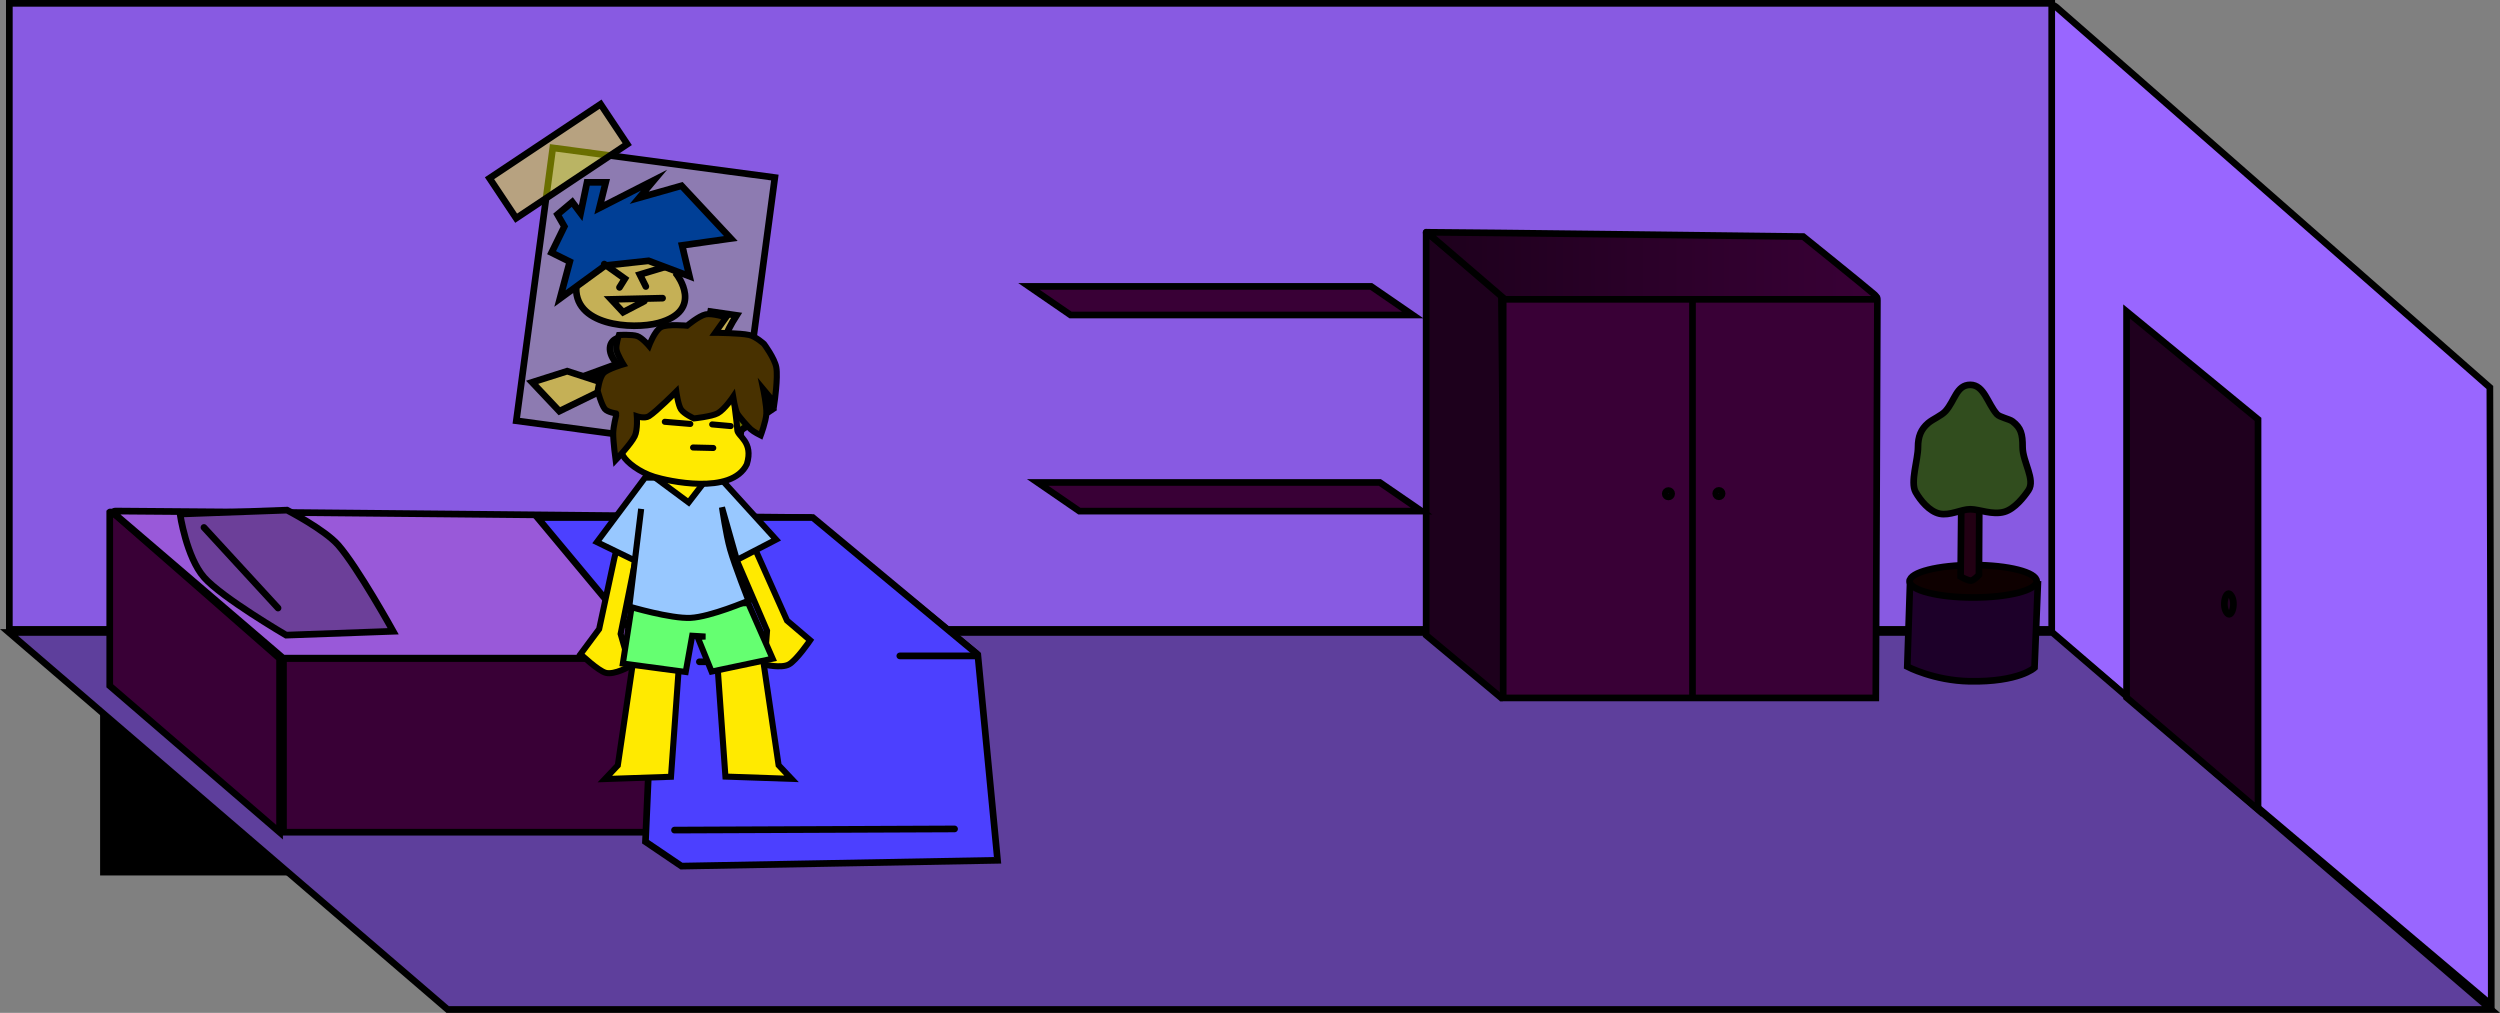 <svg version="1.1" xmlns="http://www.w3.org/2000/svg" xmlns:xlink="http://www.w3.org/1999/xlink" width="2058.93" height="834.147" viewBox="0,0,2058.93,834.147"><rect x="0" y="0" width="2058.93" height="834.147" fill="#808080" stroke="none"/><defs><linearGradient x1="930.657" y1="-48.417" x2="1301.713" y2="-48.417" gradientUnits="userSpaceOnUse" id="color-1"><stop offset="0" stop-color="#1d001c"/><stop offset="1" stop-color="#390036"/></linearGradient></defs><g transform="translate(243.863,267.323)"><g data-paper-data="{&quot;isPaintingLayer&quot;:true}" fill-rule="nonzero" stroke-linejoin="miter" stroke-miterlimit="10" stroke-dasharray="" stroke-dashoffset="0" style="mix-blend-mode: normal"><path d="M-160.422,452.682v-545.919h962.348v545.919z" fill="#000000" stroke="#000000" stroke-width="2" stroke-linecap="butt"/><path d="" fill="#9966ff" stroke="#000000" stroke-width="5.5" stroke-linecap="butt"/><path d="M1444.184,252.9l-1.14,-514.118c0,0 2.958,-3.395 6.283,-0.533c26.561,22.859 357.397,313.524 357.397,313.524c0,0 1.14,365.696 1.14,452.068c0,28.297 0,56.352 0,56.352z" fill="#9966ff" stroke="#000000" stroke-width="5.5" stroke-linecap="butt"/><path d="M124.812,564.074l-361.257,-310.52h1682.837l361.257,310.52z" fill="#5e3f9c" stroke="#000000" stroke-width="5.5" stroke-linecap="butt"/><path d="M-236.17,251.037v-515.611h1682.047v515.611z" fill="#885ae2" stroke="#000000" stroke-width="5.5" stroke-linecap="butt"/><path d="M-153.481,297.49v-143.086c0,0 0.904,-0.954 4.744,2.357c16.617,14.325 135.127,118.221 135.127,118.221v143.086z" fill="#390036" stroke="#000000" stroke-width="5.5" stroke-linecap="butt"/><path d="M-10.395,418.069v-143.086h570.737v143.086z" fill="#390036" stroke="#000000" stroke-width="5.5" stroke-linecap="butt"/><path d="M-10.701,274.677l-135.985,-116.425c0,0 -7.374,-4.688 -1.611,-4.682c43.603,0.051 571.677,5.352 571.677,5.352c0,0 125.83,102.618 137.103,112.167c1.63,1.381 -0.448,3.588 -0.448,3.588z" fill="#9959d9" stroke="#000000" stroke-width="5.5" stroke-linecap="butt"/><path d="M930.679,255.839v-331.941c0,0 -0.033,-0.388 2.288,1.547c8.344,6.954 59.674,50.089 59.674,50.089c0,0 2.894,302.217 2.894,328.603c0,3.65 -2.894,3.338 -2.894,3.338z" fill="#1d001c" stroke="#000000" stroke-width="5.5" stroke-linecap="butt"/><path d="M994.117,307.474v-329.146h306.861c0,0 1.32,-2.663 1.32,1.808c0,28.795 -1.32,327.339 -1.32,327.339z" fill="#390036" stroke="#000000" stroke-width="5.5" stroke-linecap="butt"/><path d="M995.536,-20.81l-60.155,-51.683c0,0 -7.281,-3.532 -3.763,-3.532c24.816,0 309.623,3.532 309.623,3.532c0,0 49.246,39.661 58.42,47.543c3.153,2.709 1.735,4.14 1.735,4.14z" fill="url(#color-1)" stroke="#000000" stroke-width="5.5" stroke-linecap="butt"/><path d="M1150.026,-19.082v324.04" fill="none" stroke="#000000" stroke-width="5.5" stroke-linecap="round"/><path d="M1127.588,139.308c0,-1.458 1.182,-2.64 2.64,-2.64c1.458,0 2.64,1.182 2.64,2.64c0,1.458 -1.182,2.64 -2.64,2.64c-1.458,0 -2.64,-1.182 -2.64,-2.64z" fill="#9966ff" stroke="#000000" stroke-width="5.5" stroke-linecap="butt"/><path d="M1169.145,139.173c0,-1.458 1.182,-2.64 2.64,-2.64c1.458,0 2.64,1.182 2.64,2.64c0,1.458 -1.182,2.64 -2.64,2.64c-1.458,0 -2.64,-1.182 -2.64,-2.64z" fill="#9966ff" stroke="#000000" stroke-width="5.5" stroke-linecap="butt"/><path d="M-8.22,255.762c0,0 -53.034,-30.976 -67.553,-47.549c-14.613,-16.681 -19.844,-52.215 -19.844,-52.215l88.163,-3.186c0,0 30.885,15.926 42.158,28.794c16.101,18.38 45.24,70.97 45.24,70.97z" fill="#6c3f99" stroke="#000000" stroke-width="5.5" stroke-linecap="butt"/><path d="M-14.877,233.451l-61.011,-66.374" fill="none" stroke="#000000" stroke-width="5.5" stroke-linecap="round"/><path d="M425.53,158.885l135.895,112.927l16.269,169.39l-260.306,4.785l-29.667,-20.097l6.699,-152.164l-95.701,-114.841z" fill="#4c40ff" stroke="#000000" stroke-width="5.5" stroke-linecap="round"/><path d="M542.285,415.363l-230.639,0.957" fill="none" stroke="#000000" stroke-width="5.5" stroke-linecap="round"/><path d="M637.836,-7.884l-34.288,-23.573h281.805l34.288,23.573z" fill="#390036" stroke="#000000" stroke-width="5.5" stroke-linecap="butt"/><path d="M645.037,153.613l-34.288,-23.573h281.805l34.288,23.573z" fill="#390036" stroke="#000000" stroke-width="5.5" stroke-linecap="butt"/><path d="M181.351,79.225l30.05,-224.774l182.891,24.451l-30.05,224.774z" fill="#8d7bb1" stroke="#000000" stroke-width="5.5" stroke-linecap="butt"/><path d="M181.226,-87.618l-21.942,-32.913l91.487,-60.991l21.942,32.913z" fill-opacity="0.435" fill="#f4ff00" stroke="#000000" stroke-width="5.5" stroke-linecap="butt"/><path d="M320.787,117.33l-17.143,-25.715l71.479,-47.652l17.143,25.715z" fill-opacity="0.435" fill="#f4ff00" stroke="#000000" stroke-width="5.5" stroke-linecap="butt"/><path d="M1434.452,213.926l-2.746,68.644c0,0 -12.698,11.97 -53.548,11.197c-29.395,-0.557 -51.249,-12.112 -51.249,-12.112l2.288,-69.56z" fill="#1d0029" stroke="#000000" stroke-width="5.5" stroke-linecap="round"/><path d="M1433.499,211.401c0,7.376 -23.42,13.355 -52.309,13.355c-28.889,0 -52.309,-5.979 -52.309,-13.355c0,-7.376 23.42,-13.355 52.309,-13.355c28.889,0 52.309,5.979 52.309,13.355z" fill="#0e0000" stroke="#000000" stroke-width="5.5" stroke-linecap="butt"/><path d="M1386.401,110.502l-0.458,95.645c0,0 -4.1,4.491 -6.396,4.7c-2.679,0.244 -8.706,-3.327 -8.706,-3.327l0.915,-96.102c0,0 4.72,-4.013 7.29,-4.174c2.276,-0.142 7.354,3.259 7.354,3.259z" fill="#220013" stroke="#000000" stroke-width="5.5" stroke-linecap="round"/><path d="M1421.9,100.857c0,12.119 10.734,26.822 4.819,35.594c-3.659,5.426 -11.294,15.298 -19.788,17.765c-9.829,2.855 -20.808,-2.132 -28.103,-2.132c-7.506,0 -16.871,5.503 -25.317,3.662c-8.393,-1.83 -15.877,-10.983 -19.724,-17.85c-4.552,-8.123 1.97,-26.545 1.97,-37.039c0,-8.67 2.458,-14.683 8.274,-19.658c4.038,-3.454 11.015,-6.144 14.427,-9.972c7.712,-8.65 8.933,-21.597 20.37,-21.597c11.45,0 14.211,15.509 21.926,24.176c2.204,2.476 10.333,4 12.849,5.924c6.973,5.334 8.296,10.343 8.296,21.126z" fill="#314d1e" stroke="#000000" stroke-width="5.5" stroke-linecap="butt"/><path d="M393.417,277.729h-61.293" fill="none" stroke="#000000" stroke-width="5.5" stroke-linecap="round"/><path d="M561.277,272.853h-64.08" fill="none" stroke="#000000" stroke-width="5.5" stroke-linecap="round"/><path d="M241.473,-77.257c13.15,-8.071 26.899,-8.506 38.707,-7.002c13.03,1.659 29.799,8.32 36.167,16.538c6.368,8.218 -2.825,26.489 -2.825,26.489c0,0 22.96,29.596 -15.187,39.91c-21.1,5.705 -71.295,2.534 -67.458,-31.786c4.851,-43.39 -2.555,-36.077 10.595,-44.148z" fill="#c5b056" stroke="#000000" stroke-width="5.5" stroke-linecap="round"/><path d="M282.585,-104.452l34.88,-9.889l40.558,43.441l-40.152,5.651l6.084,25.429l-33.663,-12.715l-35.691,3.885l-37.313,27.195l8.112,-30.374l-15.006,-7.417l10.545,-21.544l-5.678,-9.889l12.167,-10.242l6.895,9.183l5.273,-25.429h15.412l-5.273,21.191l45.019,-22.957z" fill="#003f96" stroke="#000000" stroke-width="5.5" stroke-linecap="round"/><path d="M286.782,-19.307l-17.489,9.114l-9.853,-10.592l42.369,-0.985" fill="none" stroke="#000000" stroke-width="5.5" stroke-linecap="round"/><path d="M253.774,-49.851l16.997,12.07l-4.434,7.144" fill="none" stroke="#000000" stroke-width="5.5" stroke-linecap="round"/><path d="M288.014,-31.377l-4.927,-9.853l19.706,-5.912" fill="none" stroke="#000000" stroke-width="5.5" stroke-linecap="round"/><path d="M341.382,-10.724l21.365,3.092c0,0 -5.851,9.101 -7.987,14.902c-3.47,9.425 -10.849,36.262 -10.849,36.262l-35.703,-3.092c0,0 -3.493,-10.825 -2.65,-16.192c0.929,-5.918 7.991,-17.824 7.991,-17.824l23.614,3.936z" fill="#c5b056" stroke="#000000" stroke-width="5.5" stroke-linecap="round"/><path d="M259.955,50.247l-43.152,21.067l-22.426,-23.785l28.881,-9.174z" fill="#c5b056" stroke="#000000" stroke-width="5.5" stroke-linecap="round"/><path d="M289.926,36.506c-4.036,5.418 -13.956,4.857 -22.158,-1.253c-8.202,-6.11 -11.579,-15.454 -7.544,-20.872c4.036,-5.418 13.956,-4.857 22.158,1.253c8.202,6.11 11.579,15.454 7.544,20.872z" fill="#454545" stroke="#000000" stroke-width="5.5" stroke-linecap="butt"/><path d="M263.013,32.918l-25.144,9.174" fill="none" stroke="#000000" stroke-width="5.5" stroke-linecap="round"/><path d="M264.712,36.996l-18.688,7.135" fill="none" stroke="#000000" stroke-width="5.5" stroke-linecap="round"/><g fill="#1f001e" stroke="#000000" stroke-width="5.5" stroke-linecap="butt"><path d="M1507.515,307.155v-317.97l108.269,88.895v321.389z"/><path d="M1592.981,222.256c5.224,5.508 1.416,19.669 -2.375,15.672c-5.224,-5.508 -1.416,-19.669 2.375,-15.672z"/></g><path d="M184.92,403.637v-386.213h225.814v386.213z" fill="none" stroke="none" stroke-width="0" stroke-linecap="butt"/><path d="M186.726,366.797v-397.162h232.215v397.162z" fill="none" stroke="none" stroke-width="0" stroke-linecap="butt"/><path d="M196.329,323.772v-382.788h223.811v382.788z" fill="none" stroke="none" stroke-width="0" stroke-linecap="butt"/><path d="M315.548,277.253l-6.806,95.149l-54.446,1.881l10.653,-11.272l13.316,-90.507z" fill="#ffea00" stroke="#000000" stroke-width="5" stroke-linecap="round"/><path d="M384.059,272.348l13.316,90.507l10.653,11.272l-54.446,-1.881l-6.806,-95.149z" data-paper-data="{&quot;index&quot;:null}" fill="#ffea00" stroke="#000000" stroke-width="5" stroke-linecap="round"/><path d="M363.235,151.483c0,0 10.924,24.668 17.156,38.673c7.288,16.379 23.902,53.598 23.902,53.598l19.074,16.238c0,0 -11.311,16.598 -17.595,19.939c-6.271,3.334 -20.069,0.087 -20.069,0.087l2.151,-27.912c0,0 -15.945,-37.087 -22.906,-53.277c-5.831,-13.562 -16.072,-37.382 -16.072,-37.382z" data-paper-data="{&quot;index&quot;:null}" fill="#ffea00" stroke="#000000" stroke-width="5" stroke-linecap="round"/><path d="M287.031,156.58c0,0 -5.194,25.792 -8.151,40.476c-3.53,17.53 -11.617,57.686 -11.617,57.686l7.703,26.653c0,0 -12.615,7.211 -19.799,5.444c-6.262,-1.54 -20.921,-15.459 -20.921,-15.459l15.323,-20.631c0,0 8.711,-40.453 12.523,-58.25c3.259,-15.217 12.745,-42.007 12.745,-42.007z" fill="#ffea00" stroke="#000000" stroke-width="5" stroke-linecap="round"/><path d="M372.362,229.405l20.121,45.751l-50.304,10.609l-11.54,-28.512l6.51,-0.332l-10.948,-0.663l-5.326,29.838l-51.783,-6.962l7.398,-47.74z" fill="#65ff71" stroke="#000000" stroke-width="5" stroke-linecap="round"/><g stroke="#000000" stroke-width="5" stroke-linecap="round"><path d="M348.472,125.564l46.872,51.511l-32.334,16.759l-12.266,-43.325c0,0 3.171,22.298 6.654,34.575c3.765,13.269 15.156,42.295 15.156,42.295c0,0 -31.279,13.358 -47.664,14.165c-16.33,0.805 -50.479,-9.329 -50.479,-9.329l9.769,-80.433l-5.208,42.538l-31.239,-15.185l39.628,-53.061z" fill="#98c8ff"/><path d="M338.505,126.689l-15.243,19.775l-26.074,-19.325z" fill="#ffea00"/></g><path d="M358.432,46.536c0,0 4.745,34.749 4.908,40.176c0.163,5.427 13.612,9.557 7.869,28.313c-12.56,25.799 -65.524,13.684 -76.294,10.312c-12.321,-3.858 -22.632,-11.929 -25.721,-17.465c-5.203,-9.325 -3.168,-25.224 -3.427,-29.755c-0.45,-7.866 28.781,-32.344 28.781,-32.344z" fill="#ffea00" stroke="#000000" stroke-width="5" stroke-linecap="round"/><path d="M263.589,73.203c0,0 -7.106,-0.974 -9.362,-3.728c-2.728,-3.33 -5.859,-14.854 -5.859,-14.854c0,0 1.217,-10.887 4.876,-14.677c3.359,-3.48 16.252,-7.213 16.252,-7.213c0,0 -5.037,-8.056 -5.675,-12.302c-0.564,-3.753 2.041,-11.879 2.041,-11.879c0,0 10.977,-0.595 15.104,0.89c4.128,1.485 9.659,8.019 9.659,8.019c0,0 4.729,-12.605 10.034,-15.405c5.141,-2.713 21.317,-1.14 21.317,-1.14c0,0 9.722,-8.155 15.32,-9.347c5.111,-1.089 16.94,2.475 16.94,2.475l-9.087,12.727c0,0 20.637,0.112 27.989,1.788c5.519,1.258 12.223,7.376 12.223,7.376c0,0 8.785,11.794 10.118,19.266c1.52,8.512 -1.485,29.095 -1.485,29.095l-9.315,-11.2c0,0 2.942,13.963 2.599,20.37c-0.338,6.319 -4.643,17.811 -4.643,17.811c0,0 -5.773,-2.884 -8.228,-5.085c-1.99,-1.783 -9.965,-10.566 -11.224,-13.282c-1.659,-3.577 -3.266,-13.451 -3.266,-13.451c0,0 -6.96,10.416 -12.682,13.575c-4.907,2.71 -19.578,4.242 -19.578,4.242c0,0 -8.207,-3.674 -10.705,-7.479c-2.338,-3.561 -3.835,-14.666 -3.835,-14.666c0,0 -16.501,16.542 -22.475,20.287c-3.598,2.256 -10.012,0.076 -10.012,0.076c0,0 0.819,11.14 -1.742,16.431c-3.148,6.504 -15.751,19.713 -15.751,19.713c0,0 -2.081,-15.502 -1.999,-22.137c0.067,-5.42 2.454,-14.771 2.454,-14.771" fill="#483100" stroke="#000000" stroke-width="5" stroke-linecap="round"/><path d="M303.669,80.057l20.994,1.764" fill="#ffffff" stroke="#000000" stroke-width="5" stroke-linecap="round"/><path d="M342.682,82.213l15.22,1.372" fill="#ffffff" stroke="#000000" stroke-width="5" stroke-linecap="round"/><path d="M326.937,101.226l16.62,0.392" fill="#ffffff" stroke="#000000" stroke-width="5" stroke-linecap="round"/></g></g></svg>